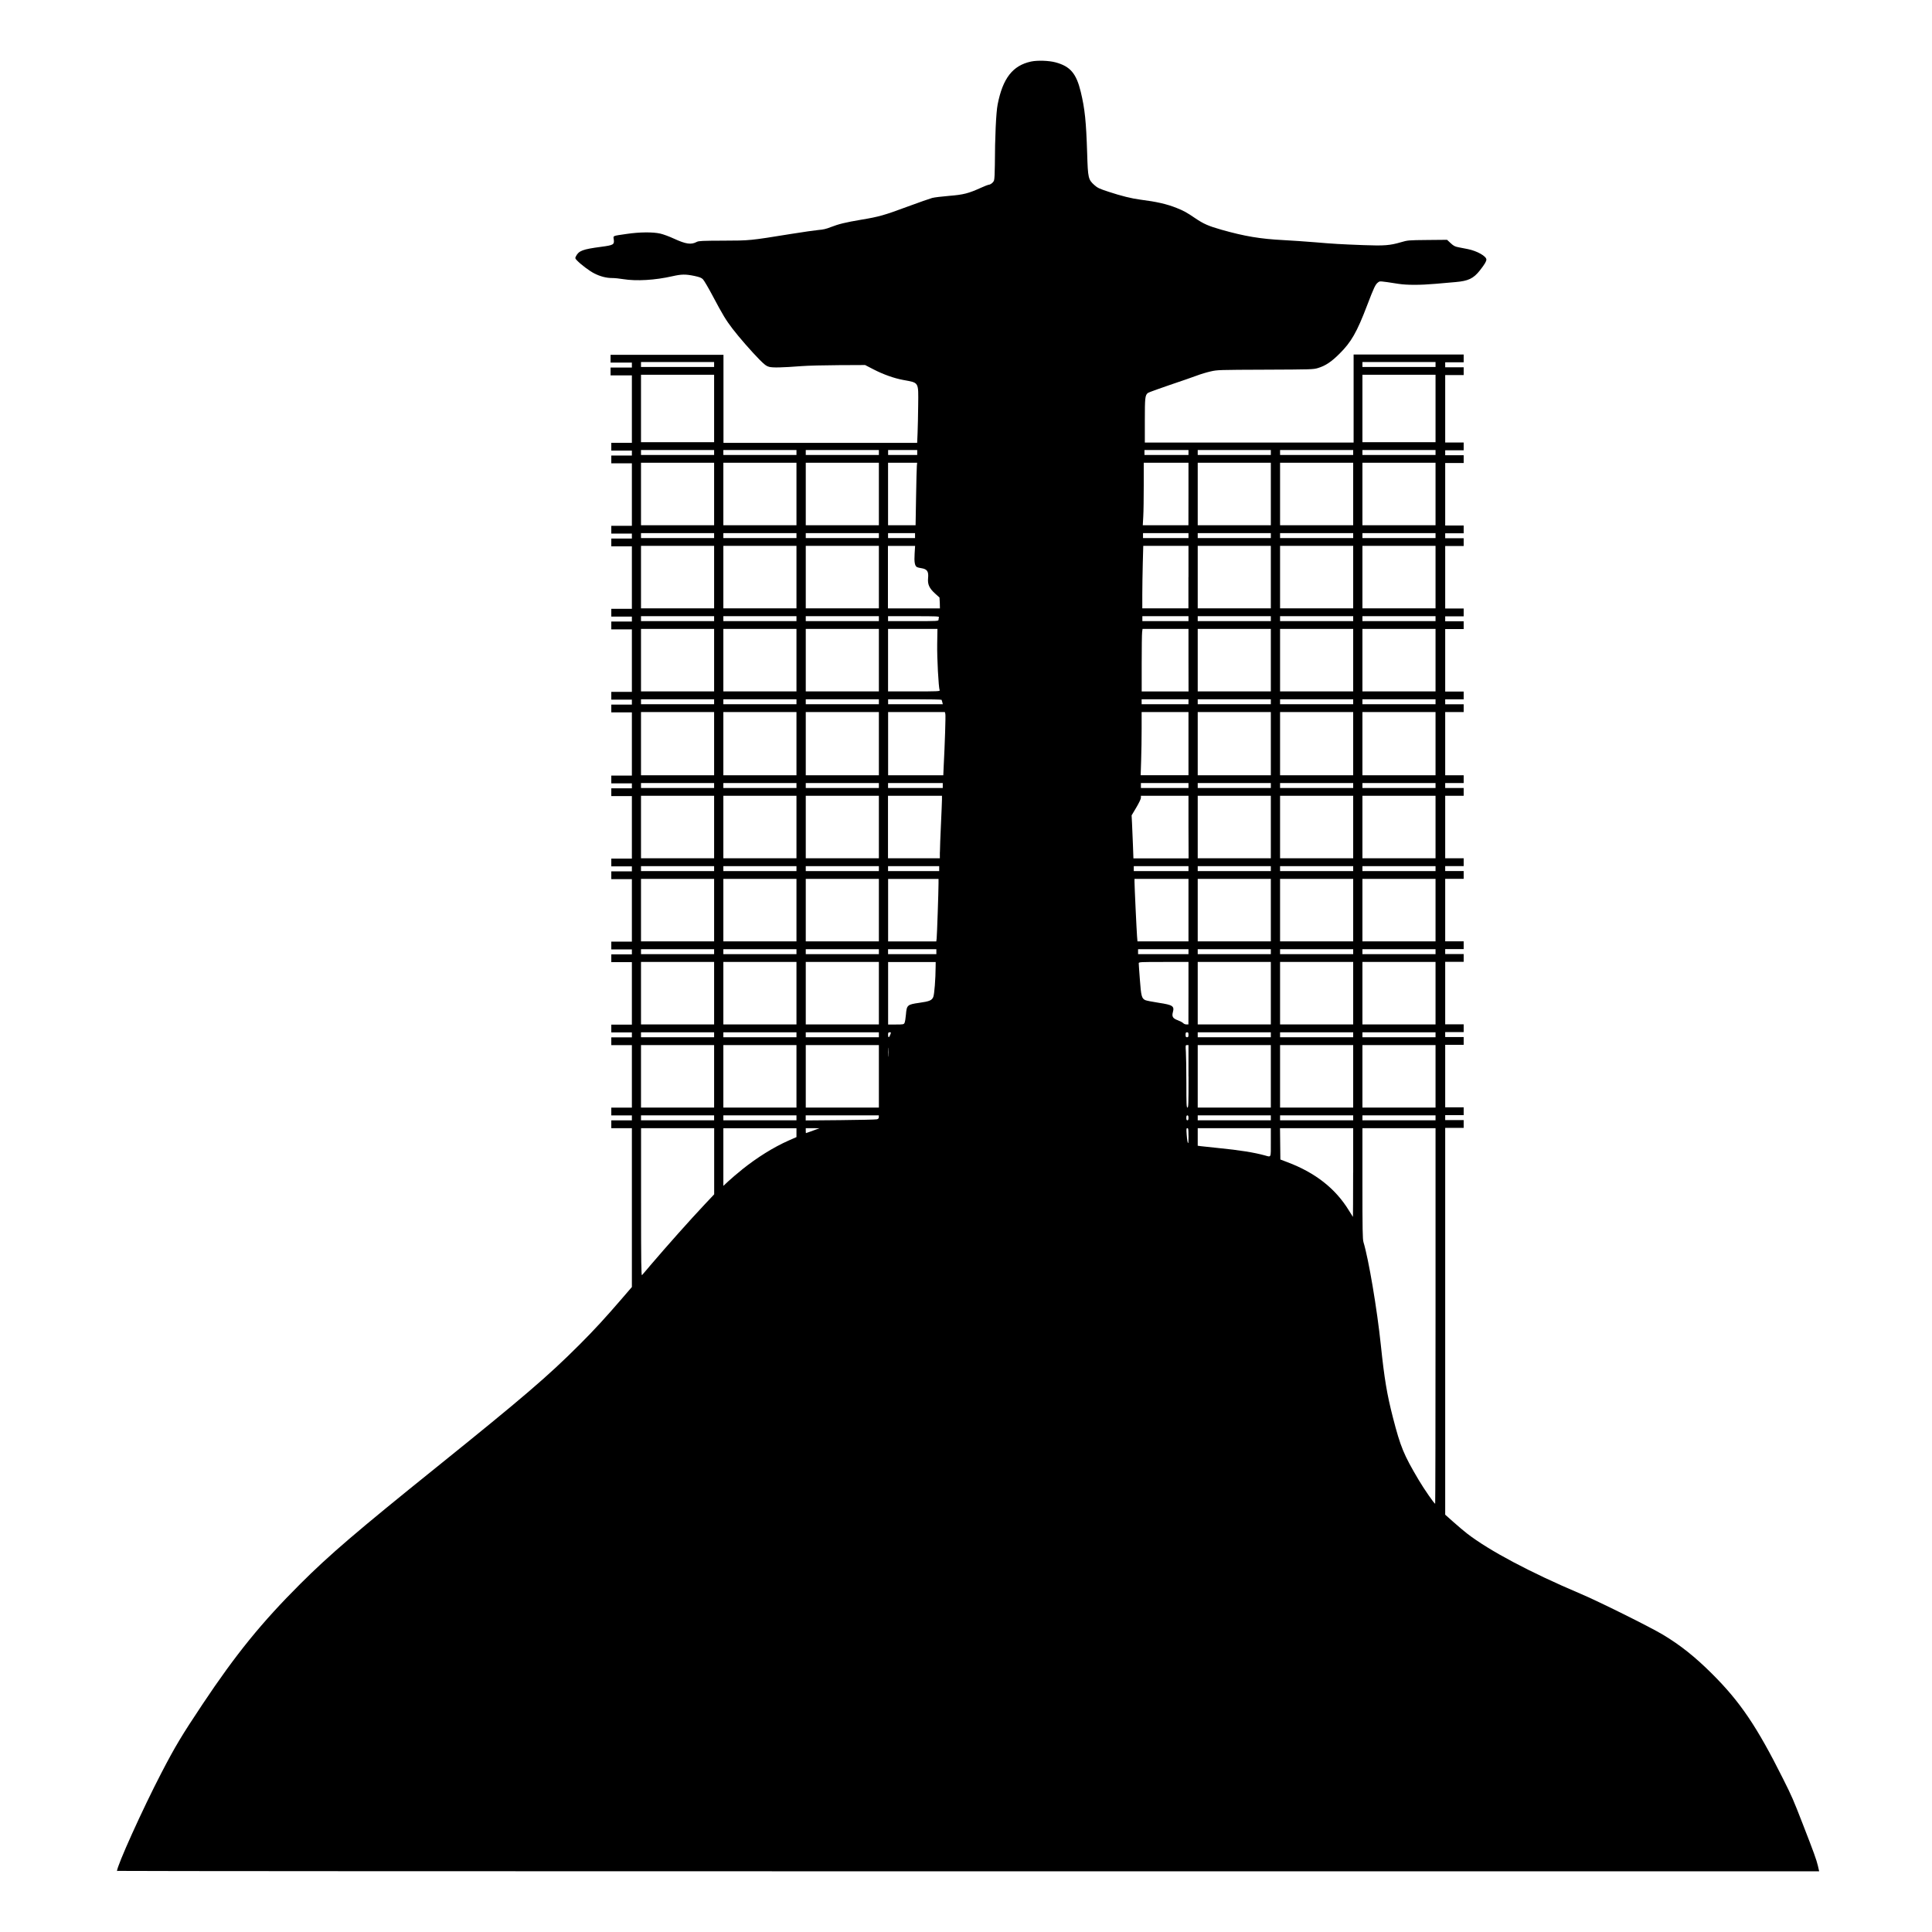 <!-- Generated by IcoMoon.io -->
<svg version="1.1" xmlns="http://www.w3.org/2000/svg" width="32" height="32" viewBox="0 0 32 32">
<title>rio_de_janiero</title>
<path d="M1.937 30.993c0-0.089 0.426-1.031 0.733-1.622 0.233-0.449 0.34-0.626 0.683-1.141 0.553-0.83 0.98-1.356 1.619-1.994 0.484-0.483 0.934-0.869 2.265-1.94 1.429-1.151 1.838-1.501 2.359-2.022 0.249-0.249 0.428-0.444 0.709-0.77l0.161-0.187v-2.631h-0.341v-0.129h0.341v-0.082h-0.341v-0.129h0.341v-1.035h-0.341v-0.129h0.341v-0.082h-0.341v-0.129h0.341v-1.035h-0.341v-0.129h0.341v-0.082h-0.341v-0.129h0.341v-1.035h-0.341v-0.129h0.341v-0.082h-0.341v-0.129h0.341v-1.035h-0.341v-0.129h0.341v-0.082h-0.341v-0.129h0.341v-1.047h-0.341v-0.129h0.341v-0.082h-0.341v-0.129h0.341v-1.035h-0.341v-0.129h0.341v-0.082h-0.341v-0.129h0.341v-1.035h-0.341v-0.129h0.341v-0.082h-0.341v-0.129h0.341v-1.035h-0.341v-0.129h0.341v-0.082h-0.341v-0.129h0.341v-1.117h-0.353v-0.129h0.353v-0.082h-0.353v-0.129h1.87v1.458h3.208l0.007-0.162c0.004-0.089 0.008-0.298 0.010-0.464 0.004-0.388 0.016-0.367-0.244-0.415-0.154-0.028-0.333-0.092-0.494-0.175l-0.141-0.073-0.435 0.002c-0.239 0.001-0.517 0.008-0.617 0.016-0.331 0.025-0.478 0.028-0.538 0.012-0.046-0.012-0.074-0.034-0.159-0.119-0.134-0.136-0.335-0.366-0.447-0.512-0.109-0.143-0.159-0.224-0.326-0.539-0.072-0.136-0.146-0.262-0.164-0.28-0.026-0.026-0.055-0.037-0.143-0.056-0.146-0.030-0.211-0.029-0.362 0.005-0.29 0.066-0.598 0.084-0.819 0.048-0.058-0.010-0.139-0.018-0.181-0.018-0.095-0-0.196-0.026-0.296-0.077-0.079-0.040-0.224-0.149-0.286-0.215-0.032-0.034-0.032-0.037-0.016-0.069 0.047-0.092 0.114-0.116 0.417-0.156 0.203-0.027 0.22-0.036 0.209-0.121-0.009-0.066-0.029-0.057 0.217-0.093 0.212-0.031 0.429-0.033 0.553-0.005 0.049 0.011 0.15 0.048 0.225 0.083 0.201 0.092 0.286 0.105 0.381 0.054 0.030-0.016 0.093-0.019 0.435-0.020 0.446-0.001 0.443-0.001 1.123-0.111 0.197-0.032 0.404-0.061 0.459-0.066 0.072-0.005 0.128-0.018 0.2-0.047 0.134-0.052 0.246-0.079 0.506-0.123 0.294-0.049 0.377-0.072 0.77-0.218 0.186-0.069 0.368-0.132 0.404-0.142s0.163-0.025 0.282-0.035c0.237-0.019 0.319-0.040 0.529-0.135 0.059-0.026 0.113-0.048 0.12-0.048 0.033 0 0.082-0.037 0.094-0.072 0.008-0.022 0.013-0.128 0.014-0.256 0.001-0.457 0.020-0.87 0.046-1.002 0.085-0.436 0.25-0.647 0.555-0.712 0.104-0.022 0.295-0.016 0.405 0.014 0.243 0.066 0.343 0.183 0.417 0.489 0.068 0.283 0.089 0.487 0.106 1.023 0.012 0.404 0.018 0.43 0.12 0.521 0.050 0.045 0.081 0.060 0.237 0.111 0.206 0.068 0.383 0.112 0.526 0.13 0.268 0.034 0.435 0.072 0.6 0.138 0.116 0.046 0.168 0.075 0.306 0.169s0.223 0.131 0.435 0.191c0.385 0.109 0.642 0.152 1.029 0.172 0.136 0.007 0.366 0.023 0.512 0.035 0.318 0.027 0.42 0.033 0.813 0.048 0.343 0.013 0.437 0.005 0.616-0.047 0.116-0.034 0.122-0.035 0.442-0.038l0.325-0.003 0.059 0.055c0.048 0.045 0.071 0.057 0.128 0.068 0.038 0.007 0.109 0.021 0.158 0.031 0.153 0.031 0.306 0.118 0.306 0.173 0 0.031-0.029 0.079-0.107 0.179-0.106 0.135-0.192 0.176-0.404 0.194-0.072 0.006-0.221 0.019-0.332 0.029-0.255 0.022-0.472 0.022-0.615 0-0.323-0.050-0.303-0.048-0.338-0.022-0.042 0.032-0.065 0.080-0.18 0.381-0.169 0.443-0.262 0.606-0.458 0.8-0.136 0.135-0.231 0.198-0.356 0.236-0.075 0.023-0.111 0.024-0.87 0.027-0.772 0.003-0.795 0.003-0.907 0.029-0.063 0.014-0.167 0.045-0.229 0.069s-0.267 0.094-0.453 0.157c-0.186 0.063-0.347 0.122-0.358 0.131-0.046 0.038-0.050 0.079-0.050 0.456v0.365h3.458v-1.458h1.823v0.129h-0.306v0.082h0.306v0.129h-0.306v1.117h0.306v0.129h-0.306v0.082h0.306v0.129h-0.306v1.035h0.306v0.129h-0.306v0.082h0.306v0.129h-0.306v1.035h0.306v0.129h-0.306v0.082h0.306v0.129h-0.306v1.035h0.306v0.129h-0.306v0.082h0.306v0.129h-0.306v1.047h0.306v0.129h-0.306v0.082h0.306v0.129h-0.306v1.035h0.306v0.129h-0.306v0.082h0.306v0.129h-0.306v1.035h0.306v0.129h-0.306v0.082h0.306v0.129h-0.306v1.035h0.306v0.129h-0.306v0.082h0.306v0.129h-0.306v1.035h0.306v0.129h-0.306v0.082h0.306v0.129h-0.306v6.407l0.136 0.121c0.075 0.067 0.177 0.153 0.226 0.191 0.368 0.284 1.045 0.644 1.878 0.997 0.305 0.129 1.152 0.55 1.367 0.679 0.29 0.174 0.532 0.367 0.815 0.649 0.465 0.464 0.74 0.87 1.176 1.741 0.144 0.288 0.166 0.337 0.325 0.747 0.183 0.47 0.226 0.589 0.25 0.69l0.021 0.092h-14.094c-7.752 0-14.094-0.003-14.094-0.007zM23.777 21.797v-3.111h-1.211l0 0.914c0 0.771 0.003 0.923 0.017 0.972 0.086 0.283 0.226 1.112 0.288 1.707 0.059 0.562 0.101 0.813 0.2 1.199 0.127 0.491 0.178 0.615 0.427 1.035 0.092 0.155 0.258 0.394 0.273 0.394 0.003 0 0.006-1.4 0.006-3.111zM10.759 20.973c0.31-0.362 0.658-0.753 0.908-1.019l0.162-0.172v-1.096h-1.211v1.226c0 1.021 0.003 1.223 0.016 1.208 0.009-0.009 0.065-0.075 0.126-0.147zM22.413 19.421v-0.735h-1.212l0.006 0.519 0.118 0.045c0.462 0.174 0.797 0.438 1.018 0.801 0.035 0.057 0.065 0.105 0.066 0.105s0.003-0.33 0.003-0.735zM12.287 19.374c0.256-0.205 0.525-0.372 0.775-0.483l0.13-0.057v-0.147h-1.211v0.955l0.085-0.079c0.047-0.044 0.146-0.128 0.221-0.188zM21.049 18.921v-0.235h-1.211v0.291l0.050 0.007c0.027 0.004 0.159 0.018 0.291 0.031 0.354 0.035 0.59 0.073 0.77 0.122 0.109 0.030 0.1 0.049 0.1-0.216zM19.685 18.809c0-0.107-0.003-0.123-0.019-0.123s-0.018 0.012-0.011 0.106c0.008 0.099 0.015 0.141 0.026 0.141 0.003 0 0.005-0.056 0.005-0.123zM13.463 18.727l0.112-0.040-0.229-0.001v0.041c0 0.023 0.001 0.041 0.003 0.041s0.053-0.018 0.115-0.040zM11.828 18.515v-0.041h-1.211v0.082h1.211zM13.192 18.515v-0.041h-1.211v0.082h1.211zM14.524 18.539c0.024-0.006 0.032-0.016 0.032-0.037v-0.028h-1.211v0.084l0.573-0.005c0.315-0.003 0.588-0.009 0.606-0.014zM19.685 18.515c0-0.029-0.005-0.041-0.018-0.041s-0.018 0.012-0.018 0.041c0 0.029 0.005 0.041 0.018 0.041s0.018-0.012 0.018-0.041zM21.049 18.515v-0.041h-1.211v0.082h1.211zM22.413 18.515v-0.041h-1.211v0.082h1.211zM23.777 18.515v-0.041h-1.211v0.082h1.211zM11.828 17.827v-0.517h-1.211v1.035h1.211zM13.192 17.827v-0.517h-1.211v1.035h1.211zM14.557 17.827v-0.517h-1.211v1.035h1.211zM19.685 17.827v-0.517h-0.025c-0.025 0-0.025 0.003-0.018 0.115 0.004 0.063 0.008 0.296 0.008 0.517 0 0.35 0.002 0.403 0.018 0.403s0.018-0.065 0.018-0.517zM21.049 17.827v-0.517h-1.211v1.035h1.211zM22.413 17.827v-0.517h-1.211v1.035h1.211zM23.777 17.827v-0.517h-1.211v1.035h1.211zM14.718 17.366c-0.002-0.034-0.004-0.006-0.004 0.062s0.002 0.096 0.004 0.062c0.002-0.034 0.002-0.090 0-0.123zM11.828 17.139v-0.041h-1.211v0.082h1.211zM13.192 17.139v-0.041h-1.211v0.082h1.211zM14.557 17.139v-0.041h-1.211v0.082h1.211zM14.744 17.143c0.017-0.047 0.017-0.045-0.011-0.045-0.019 0-0.024 0.008-0.024 0.041 0 0.051 0.017 0.053 0.034 0.004zM19.685 17.139c0-0.033-0.004-0.041-0.024-0.041s-0.024 0.008-0.024 0.041c0 0.033 0.004 0.041 0.024 0.041s0.024-0.008 0.024-0.041zM21.049 17.139v-0.041h-1.211v0.082h1.211zM22.413 17.139v-0.041h-1.211v0.082h1.211zM23.777 17.139v-0.041h-1.211v0.082h1.211zM11.828 16.451v-0.518h-1.211v1.035h1.211zM13.192 16.451v-0.518h-1.211v1.035h1.211zM14.557 16.451v-0.518h-1.211v1.035h1.211zM14.982 16.942c0.008-0.015 0.018-0.076 0.023-0.137 0.013-0.158 0.023-0.167 0.22-0.195 0.17-0.024 0.209-0.040 0.233-0.097 0.018-0.042 0.038-0.299 0.039-0.5l0.001-0.079h-0.788v1.035h0.129c0.122 0 0.13-0.002 0.143-0.026zM19.685 16.451v-0.518h-0.412c-0.384 0-0.412 0.001-0.412 0.021 0 0.011 0.008 0.134 0.019 0.273 0.020 0.271 0.030 0.31 0.089 0.338 0.016 0.008 0.116 0.028 0.221 0.044 0.236 0.036 0.264 0.054 0.236 0.158-0.019 0.071 0 0.102 0.083 0.132 0.037 0.014 0.077 0.035 0.088 0.047s0.035 0.022 0.054 0.022h0.033zM21.049 16.451v-0.518h-1.211v1.035h1.211zM22.413 16.451v-0.518h-1.211v1.035h1.211zM23.777 16.451v-0.518h-1.211v1.035h1.211zM11.828 15.763v-0.041h-1.211v0.082h1.211zM13.192 15.763v-0.041h-1.211v0.082h1.211zM14.557 15.763v-0.041h-1.211v0.082h1.211zM15.509 15.763v-0.041h-0.8v0.082h0.8zM19.685 15.763v-0.041h-0.835v0.082h0.835zM21.049 15.763v-0.041h-1.211v0.082h1.211zM22.413 15.763v-0.041h-1.211v0.082h1.211zM23.777 15.763v-0.041h-1.211v0.082h1.211zM11.828 15.075v-0.518h-1.211v1.035h1.211zM13.192 15.075v-0.518h-1.211v1.035h1.211zM14.557 15.075v-0.518h-1.211v1.035h1.211zM15.514 15.543c0.006-0.053 0.031-0.785 0.031-0.912l-0-0.073h-0.835v1.035h0.798zM19.685 15.075v-0.518h-0.894v0.050c-0 0.071 0.034 0.797 0.042 0.9l0.007 0.085h0.845v-0.518zM21.049 15.075v-0.518h-1.211v1.035h1.211zM22.413 15.075v-0.518h-1.211v1.035h1.211zM23.777 15.075v-0.518h-1.211v1.035h1.211zM11.828 14.387v-0.041h-1.211v0.082h1.211zM13.192 14.387v-0.041h-1.211v0.082h1.211zM14.557 14.387v-0.041h-1.211v0.082h1.211zM15.556 14.387v-0.041h-0.847v0.082h0.847zM19.685 14.387v-0.041h-0.906v0.082h0.906zM21.049 14.387v-0.041h-1.211v0.082h1.211zM22.413 14.387v-0.041h-1.211v0.082h1.211zM23.777 14.387v-0.041h-1.211v0.082h1.211zM11.828 13.699v-0.518h-1.211v1.035h1.211zM13.192 13.699v-0.518h-1.211v1.035h1.211zM14.557 13.699v-0.518h-1.211v1.035h1.211zM15.568 14.114c0-0.057 0.008-0.262 0.017-0.456s0.017-0.381 0.017-0.415l0-0.062h-0.894v1.035h0.859l0-0.103zM19.685 13.699v-0.518h-0.788v0.033c0 0.019-0.032 0.086-0.077 0.162l-0.077 0.129 0.007 0.135c0.004 0.074 0.010 0.235 0.015 0.356l0.008 0.221h0.914zM21.049 13.699v-0.518h-1.211v1.035h1.211zM22.413 13.699v-0.518h-1.211v1.035h1.211zM23.777 13.699v-0.518h-1.211v1.035h1.211zM11.828 13.011v-0.041h-1.211v0.082h1.211zM13.192 13.011v-0.041h-1.211v0.082h1.211zM14.557 13.011v-0.041h-1.211v0.082h1.211zM15.615 13.011v-0.041h-0.906v0.082h0.906zM19.685 13.011v-0.041h-0.788v0.082h0.788zM21.049 13.011v-0.041h-1.211v0.082h1.211zM22.413 13.011v-0.041h-1.211v0.082h1.211zM23.777 13.011v-0.041h-1.211v0.082h1.211zM11.828 12.317v-0.523h-1.211v1.047h1.211zM13.192 12.317v-0.523h-1.211v1.047h1.211zM14.557 12.317v-0.523h-1.211v1.047h1.211zM15.63 12.702c0.020-0.384 0.035-0.848 0.028-0.876l-0.008-0.032h-0.94v1.047h0.914zM19.685 12.317v-0.523h-0.776v0.274c0 0.151-0.003 0.386-0.008 0.523l-0.008 0.249h0.792zM21.049 12.317v-0.523h-1.211v1.047h1.211zM22.413 12.317v-0.523h-1.211v1.047h1.211zM23.777 12.317v-0.523h-1.211v1.047h1.211zM11.828 11.623v-0.041h-1.211v0.082h1.211zM13.192 11.623v-0.041h-1.211v0.082h1.211zM14.557 11.623v-0.041h-1.211v0.082h1.211zM15.608 11.632c-0.004-0.018-0.010-0.036-0.013-0.041s-0.203-0.009-0.445-0.009h-0.44v0.082h0.906zM19.685 11.623v-0.041h-0.776v0.082h0.776zM21.049 11.623v-0.041h-1.211v0.082h1.211zM22.413 11.623v-0.041h-1.211v0.082h1.211zM23.777 11.623v-0.041h-1.211v0.082h1.211zM11.828 10.935v-0.518h-1.211v1.035h1.211zM13.192 10.935v-0.518h-1.211v1.035h1.211zM14.557 10.935v-0.518h-1.211v1.035h1.211zM15.564 11.435c-0.019-0.049-0.045-0.537-0.041-0.768l0.004-0.25h-0.818v1.035h0.431c0.377 0 0.43-0.002 0.424-0.018zM19.685 10.935v-0.518h-0.761l-0.007 0.055c-0.004 0.030-0.007 0.263-0.007 0.518v0.463h0.776zM21.049 10.935v-0.518h-1.211v1.035h1.211zM22.413 10.935v-0.518h-1.211v1.035h1.211zM23.777 10.935v-0.518h-1.211v1.035h1.211zM11.828 10.247v-0.041h-1.211v0.082h1.211zM13.192 10.247v-0.041h-1.211v0.082h1.211zM14.557 10.247v-0.041h-1.211v0.082h1.211zM15.545 10.266c0-0.012 0.003-0.031 0.007-0.041 0.006-0.017-0.035-0.019-0.418-0.019h-0.425v0.082h0.418c0.404 0 0.418-0.001 0.418-0.023zM19.685 10.247v-0.041h-0.764v0.082h0.764zM21.049 10.247v-0.041h-1.211v0.082h1.211zM22.413 10.247v-0.041h-1.211v0.082h1.211zM23.777 10.247v-0.041h-1.211v0.082h1.211zM11.828 9.559v-0.518h-1.211v1.035h1.211zM13.192 9.559v-0.518h-1.211v1.035h1.211zM14.557 9.559v-0.518h-1.211v1.035h1.211zM15.566 9.987l-0.005-0.090-0.073-0.066c-0.097-0.088-0.126-0.153-0.116-0.256 0.011-0.11-0.015-0.149-0.111-0.164-0.029-0.004-0.062-0.012-0.073-0.018-0.036-0.019-0.048-0.084-0.039-0.222l0.008-0.129h-0.45v1.035h0.861zM19.685 9.559v-0.518h-0.749l-0.008 0.291c-0.004 0.16-0.008 0.393-0.008 0.518v0.226h0.764v-0.518zM21.049 9.559v-0.518h-1.211v1.035h1.211zM22.413 9.559v-0.518h-1.211v1.035h1.211zM23.777 9.559v-0.518h-1.211v1.035h1.211zM11.828 8.871v-0.041h-1.211v0.082h1.211zM13.192 8.871v-0.041h-1.211v0.082h1.211zM14.557 8.871v-0.041h-1.211v0.082h1.211zM15.156 8.871v-0.041h-0.447v0.082h0.447zM19.685 8.871v-0.041h-0.753v0.082h0.753zM21.049 8.871v-0.041h-1.211v0.082h1.211zM22.413 8.871v-0.041h-1.211v0.082h1.211zM23.777 8.871v-0.041h-1.211v0.082h1.211zM11.828 8.183v-0.518h-1.211v1.035h1.211zM13.192 8.183v-0.518h-1.211v1.035h1.211zM14.557 8.183v-0.518h-1.211v1.035h1.211zM15.173 8.233c0.004-0.257 0.010-0.49 0.013-0.518l0.005-0.050h-0.482v1.035h0.456zM19.685 8.183v-0.518h-0.741v0.374c0 0.206-0.003 0.439-0.008 0.518l-0.008 0.143h0.756zM21.049 8.183v-0.518h-1.211v1.035h1.211zM22.413 8.183v-0.518h-1.211v1.035h1.211zM23.777 8.183v-0.518h-1.211v1.035h1.211zM11.828 7.495v-0.041h-1.211v0.082h1.211zM13.192 7.495v-0.041h-1.211v0.082h1.211zM14.557 7.495v-0.041h-1.211v0.082h1.211zM15.192 7.495v-0.041h-0.482v0.082h0.482zM19.685 7.495v-0.041h-0.729v0.082h0.729zM21.049 7.495v-0.041h-1.211v0.082h1.211zM22.413 7.495v-0.041h-1.211v0.082h1.211zM23.777 7.495v-0.041h-1.211v0.082h1.211zM11.828 6.766v-0.559h-1.211v1.117h1.211zM23.777 6.766v-0.559h-1.211v1.117h1.211zM11.828 6.037v-0.041h-1.211v0.082h1.211zM23.777 6.037v-0.041h-1.211v0.082h1.211z"></path>
</svg>
